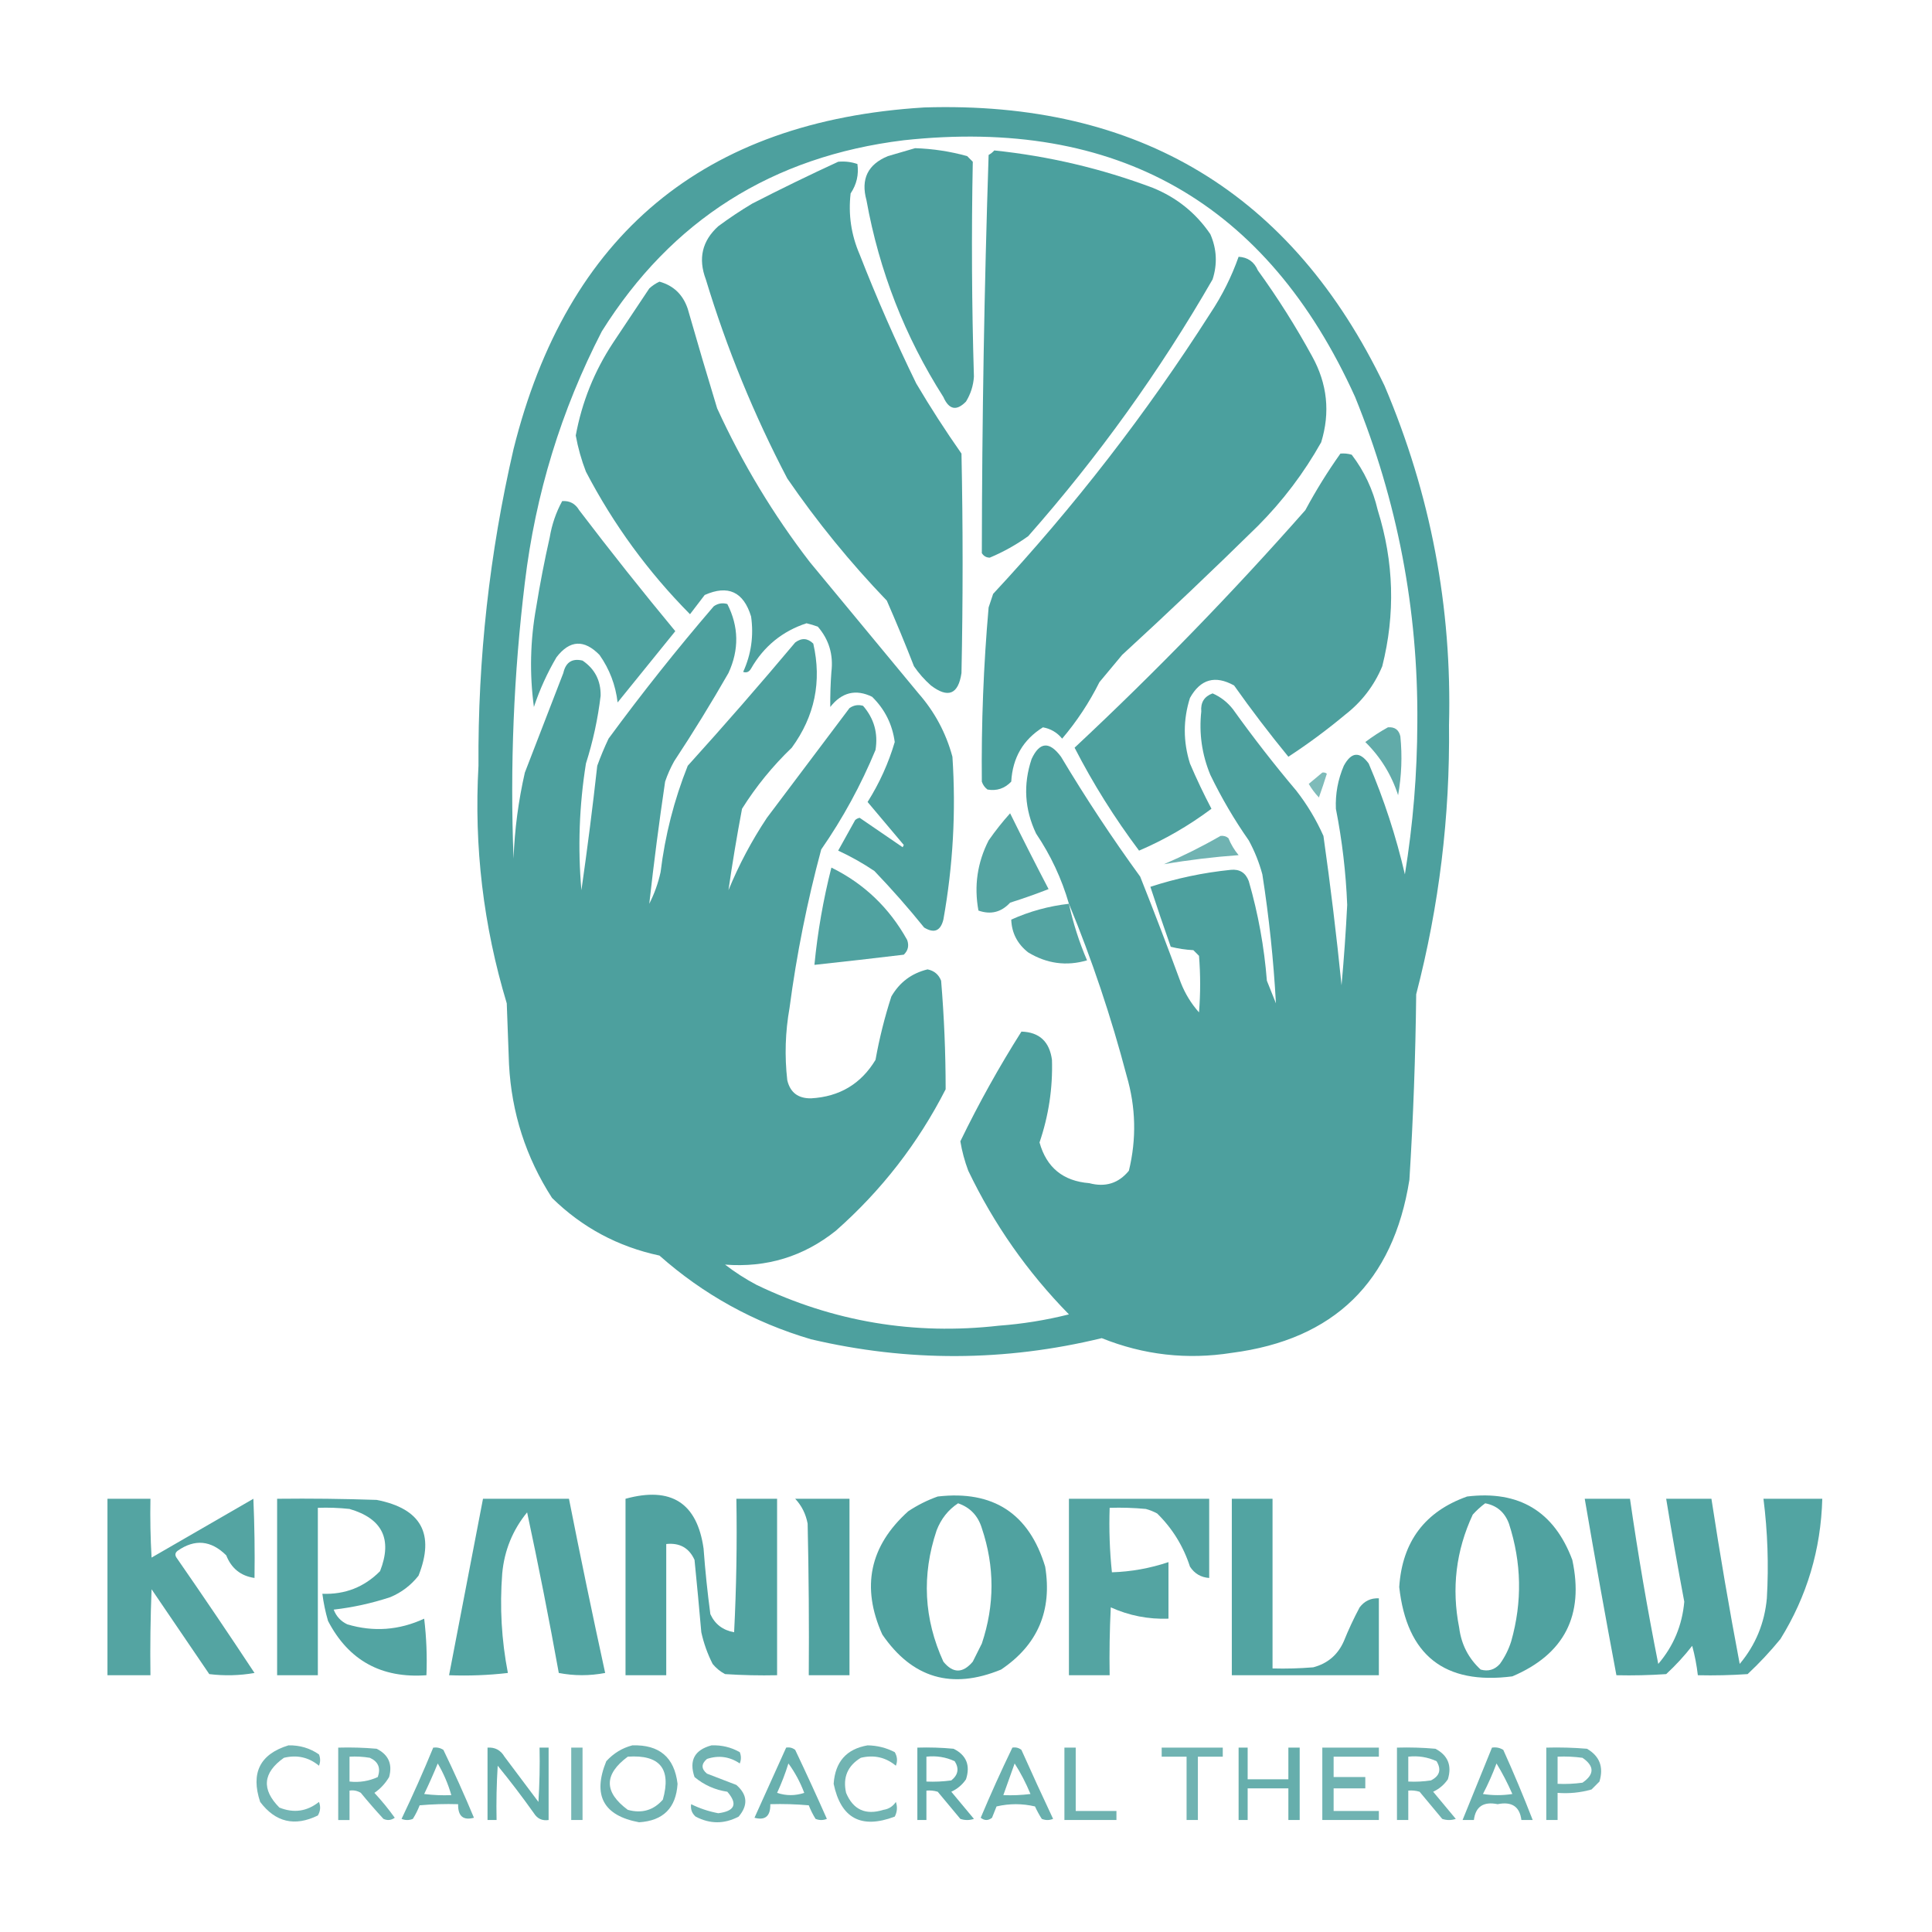 <svg version="1.2" xmlns="http://www.w3.org/2000/svg" viewBox="0 0 854 854" width="854" height="854">
	<style>
		.s0 { opacity: .97;fill: #489e9c } 
		.s1 { opacity: .98;fill: #489e9c } 
		.s2 { opacity: .96;fill: #489e9c } 
		.s3 { opacity: .86;fill: #489e9c } 
		.s4 { opacity: .7;fill: #489e9c } 
		.s5 { opacity: .93;fill: #489e9c } 
		.s6 { opacity: .78;fill: #489e9c } 
		.s7 { opacity: .95;fill: #489e9c } 
		.s8 { opacity: .94;fill: #489e9c } 
		.s9 { opacity: .76;fill: #489e9c } 
		.s10 { opacity: .77;fill: #489e9c } 
		.s11 { opacity: .81;fill: #489e9c } 
		.s12 { opacity: .84;fill: #489e9c } 
		.s13 { opacity: .75;fill: #489e9c } 
		.s14 { opacity: .82;fill: #489e9c } 
		.s15 { opacity: .85;fill: #489e9c } 
		.s16 { opacity: .79;fill: #489e9c } 
		.s17 { opacity: .83;fill: #489e9c } 
	</style>
	<g>
		<path fill-rule="evenodd" class="s0" d="m408.5 47.5q142.34-4.5 203.5 123 30.56 71.84 28.5 150 0.7 60.47-14.5 119-0.45 41.05-3 82-10.74 67.74-78.5 76.5-29.67 4.69-57.5-6.5-64.22 15.59-128.5 0.5-37.8-11.14-67-37-27.58-5.91-47.5-25.5-17.3-26.89-19-59-0.5-13.5-1-27-15.51-51.35-12.5-105-0.46-70.94 15.5-140 35.44-142.08 181.5-151zm49.5 321q-7.66-16.1-2-33 5.29-11.41 13-1 16.32 27.31 35 53 9.29 23.38 18 47 2.87 7.25 8 13 1-12.5 0-25-1.25-1.25-2.5-2.5-5.07-0.26-10-1.5-4.66-13.24-9-26.5 17.25-5.65 35.5-7.5 5.9-0.61 8 5 6.23 21.57 8 44 2 5 4 10-1.57-28.6-6-57-2.12-7.86-6-15-9.63-13.76-17-29-5.58-13.5-4-28-0.52-5.97 5-8 5.34 2.33 9 7 13.27 18.54 28 36 7.19 9.21 12 20 4.66 32.9 8 66 1.61-17.72 2.5-35.5-0.85-21.49-5-42.5-0.4-9.89 3.5-19 4.99-9.21 11-1 10.16 23.81 16 49 5.41-33.25 5.5-67 0.61-74.83-27.5-144-58.25-128.77-199.5-113.5-87.24 10.7-133.5 84.5-26.97 52.38-34 111-7.4 60.79-5 122 0.72-19.24 5-38 8.5-22 17-44 1.6-7.14 8.5-5.5 8.13 5.5 8 15.5-1.82 15.3-6.5 30-4.46 27.93-2 56 3.94-27.43 7-55 2.21-6.12 5-12 22.11-30.11 46.5-58.5 2.8-1.95 6-1 7.64 15 0.5 30.5-11.4 19.9-24 39-2.41 4.32-4 9-4 27-7 54 3.39-6.68 5-14 2.95-24.31 12-47 24.28-26.83 47.5-54.5 4.26-3.18 8 0.5 5.72 25.12-9.5 46-12.7 12.19-22 27-3.41 18.02-6 36 6.95-16.9 17-32 18.25-24.25 36.5-48.5 2.8-1.95 6-1 7.3 8.41 5.5 19.5-9.67 23.35-24 44-9.3 34.52-14 70-2.84 16.01-1 32 1.93 8.12 10.5 8 18.87-1.05 28.5-17 2.55-14.25 7-28 5.43-9.43 16-12 4.37 0.87 6 5 2 23.98 2 48-18.3 35.84-48.5 62.5-21.41 17.13-49 15 6.6 5.09 14 9 50.8 24.39 107 18 15.73-1.16 31-5-27.5-28.02-44.5-63.5-2.39-6.35-3.5-13 12.12-24.99 27-48.5 11.88 0.37 13.5 12.5 0.56 18.71-5.5 36.5 4.63 16.62 22 18 10.7 2.84 17.5-5.5 5.13-21.08-1-42-10.26-39.02-25.5-76-4.81-16.63-14.5-31z"/>
	</g>
	<g>
		<path fill-rule="evenodd" class="s0" d="m404.5 65.5q11.72 0.37 23 3.5 1.25 1.25 2.5 2.5-0.93 47.51 0.5 95-0.39 5.93-3.5 11-6.27 6.44-10-2-25.54-40.1-34-87-3.86-14.02 9.5-19.5 6.18-1.79 12-3.5z"/>
	</g>
	<g>
		<path fill-rule="evenodd" class="s1" d="m439.5 66.5q36.08 3.76 70 16.5 15.93 6.45 25.5 20.5 4.28 9.81 1 20-35.05 60.85-81.5 113.5-7.96 5.71-17 9.5-2.29-0.04-3.5-2 0.12-88.02 3-176 1.49-0.85 2.5-2z"/>
	</g>
	<g>
		<path fill-rule="evenodd" class="s1" d="m370.5 71.5q4.42-0.42 8.5 1 1 7.02-3 13-1.62 14.01 4 27 11.33 29 25 57 9.41 15.9 20 31 1 48.5 0 97-2.09 14.17-13.5 5.5-4.31-3.81-7.5-8.5-5.72-14.69-12-29-24.27-25.26-44-54-22.14-42.28-36-88-5.21-13.81 5.5-23.5 7.24-5.37 15-10 18.95-9.73 38-18.5z"/>
	</g>
	<g>
		<path fill-rule="evenodd" class="s1" d="m547.5 113.5q6.09 0.34 8.5 6 13.18 18.2 24 38 10.09 18.24 4 38-11.45 20.38-28 37-29.55 29.05-60 57-5 6-10 12-6.76 13.53-16.5 25-3.32-4.07-8.5-5-13.1 8.17-14 24-4.37 4.57-10.5 3.5-1.8-1.35-2.5-3.5-0.38-38.56 3-77 1-3 2-6 53.69-57.68 96-124 7.83-11.77 12.5-25z"/>
	</g>
	<g>
		<path fill-rule="evenodd" class="s0" d="m291.5 124.5q9.33 2.58 12.5 12 6.31 22.06 13 44 16.73 36.49 41 68 24 29 48 58 10.74 12.24 15 28 2.41 36.21-4 72-1.89 7.53-8.5 3.5-10.44-12.94-22-25-7.65-5.15-16-9 3.75-6.75 7.5-13.5 0.84-0.78 2-1 9.47 6.49 19 13 0.25-0.5 0.5-1-8-9.5-16-19 7.87-12.49 12-26.5-1.57-11.72-10-20-10.81-5.27-18.5 4.5-0.07-7.72 0.5-15.5 1.39-11.44-6-20-2.45-0.9-5-1.5-16.02 5.27-24.5 20-1.26 2.26-3.5 1.5 5.33-11.7 3.5-24.5-5.01-16.38-20.5-9.5-3.25 4.25-6.5 8.5-27.77-28.04-46-63-3.01-7.79-4.5-16 4.08-22.16 16.5-41 8-12 16-24 2.11-1.92 4.5-3z"/>
	</g>
	<g>
		<path fill-rule="evenodd" class="s0" d="m592.5 200.5q2.55-0.24 5 0.5 8.33 10.91 11.5 24.5 10.74 34.32 2 69-5.38 12.89-16.5 21.5-11.97 9.98-25 18.5-12.53-15.29-24-31.5-12.54-6.97-19.5 5.5-4.57 14.44 0 29 4.34 10.18 9.5 20-15.1 11.28-32 18.5-16.3-21.73-28.5-45.5 53.64-50.14 102-105 7.01-13.05 15.5-25z"/>
	</g>
	<g>
		<path fill-rule="evenodd" class="s2" d="m248.5 221.5q4.93-0.35 7.5 4 20.7 27.2 42.5 53.5-12.73 15.73-25.5 31.5-1.35-11.55-8-21-10.2-10.43-19 1-6.15 10.44-10 22-2.96-21.98 1-44 2.52-15.6 6-31 1.44-8.56 5.5-16z"/>
	</g>
	<g>
		<path fill-rule="evenodd" class="s3" d="m613.5 321.5q4.51-0.38 5.5 4 1.31 13.09-1 26-4.41-13.59-14.5-23.5 4.89-3.68 10-6.5z"/>
	</g>
	<g>
		<path fill-rule="evenodd" class="s4" d="m584.5 341.5q1.11-0.2 2 0.5-1.63 5.26-3.5 10.5-2.61-2.73-4.5-6 3.03-2.53 6-5z"/>
	</g>
	<g>
		<path fill-rule="evenodd" class="s5" d="m446.5 359.5q8.22 16.68 17 33.5-8.32 3.27-17 6-5.85 6.36-14 3.5-3-16.27 4.5-31 4.4-6.32 9.5-12z"/>
	</g>
	<g>
		<path fill-rule="evenodd" class="s6" d="m539.5 369.5q1.98-0.26 3.5 1 1.68 4.12 4.5 7.5-16.69 1.2-33 4 12.93-5.55 25-12.5z"/>
	</g>
	<g>
		<path fill-rule="evenodd" class="s7" d="m367.5 383.5q21.63 10.64 33.5 32 1.34 3.79-1.5 6.5-19.78 2.38-39.5 4.5 2.1-21.74 7.5-43z"/>
	</g>
	<g>
		<path fill-rule="evenodd" class="s5" d="m472.5 399.5q2.79 12.87 8 25-13.6 3.99-26-3.5-7.17-5.62-7.5-14.5 12.11-5.47 25.5-7z"/>
	</g>
	<g>
		<path fill-rule="evenodd" class="s7" d="m414.5 661.5q36.8-4.24 47.5 31 4.76 29.2-19.5 45.5-32.67 13.44-52.5-15.5-14.12-31.5 11.5-54.5 6.22-4.11 13-6.5zm-0.5 15q-9.94 29.65 3 58 6.38 7.85 13 0 2-4 4-8 8.55-25.56 0-51-2.52-8.27-10.5-11-6.53 4.3-9.5 12z"/>
	</g>
	<g>
		<path fill-rule="evenodd" class="s7" d="m648.5 661.5q34.43-4.17 46.5 28 7.94 36.87-26.5 51.5-44.98 5.79-50-39.5 1.98-30.04 30-40zm2.5 8q-11.15 23.94-6 50 1.4 11.04 9.5 18.5 5.02 1.4 8.5-2.5 3.29-4.58 5-10 7.4-26.17-1-52-2.78-7.54-10.5-9-2.91 2.15-5.5 5z"/>
	</g>
	<g>
		<path fill-rule="evenodd" class="s5" d="m47.5 662.5q9.5 0 19 0-0.25 13.01 0.5 26 22.5-13 45-26 0.75 17.49 0.5 35-9.07-1.3-12.5-10-10.09-9.98-21.5-2-1.62 1.29-0.5 3 17.54 25.29 34.5 51-9.96 1.74-20 0.5-12.75-18.75-25.5-37.5-0.75 18.99-0.5 38-9.5 0-19 0 0-39 0-78z"/>
	</g>
	<g>
		<path fill-rule="evenodd" class="s8" d="m122.5 662.5q22.01-0.25 44 0.5 29.49 5.75 18.5 33.5-5.04 6.39-12.5 9.5-12.21 4.03-25 5.5 1.71 4.46 6 6.5 17.4 5.19 34-2.5 1.5 12.46 1 25-29.88 2.19-43.5-24-1.73-5.91-2.5-12 15.03 0.57 25.5-10 8.3-21.15-13.5-27.5-6.98-0.75-14-0.5 0 37 0 74-9 0-18 0 0-39 0-78z"/>
	</g>
	<g>
		<path fill-rule="evenodd" class="s8" d="m213.5 662.5q19 0 38 0 7.62 38.58 16 77-10.33 1.96-20.5 0-6.43-35.66-14-71-9.59 11.74-11 27-1.73 22.21 2.5 44-12.96 1.5-26 1 7.5-39 15-78z"/>
	</g>
	<g>
		<path fill-rule="evenodd" class="s7" d="m276.5 662.5q30.2-8.31 34.5 22 1.07 14.58 3 29 3.04 6.67 10.5 8 1.5-29.49 1-59 9 0 18 0 0 39 0 78-11.51 0.25-23-0.5-3.19-1.68-5.5-4.5-3.39-6.68-5-14-1.4-16.02-3-32-3.61-7.93-12.5-7 0 29 0 58-9 0-18 0 0-39 0-78z"/>
	</g>
	<g>
		<path fill-rule="evenodd" class="s7" d="m351.5 662.5q12 0 24 0 0 39 0 78-9 0-18 0 0.25-33.51-0.5-67-1.2-6.41-5.5-11z"/>
	</g>
	<g>
		<path fill-rule="evenodd" class="s5" d="m472.5 662.5q31 0 62 0 0 17.5 0 35-5.46-0.36-8.5-5-4.41-13.59-14.5-23.5-2.38-1.29-5-2-7.98-0.75-16-0.5-0.48 14.37 1 28.5 12.77-0.4 25-4.5 0 12.5 0 25-13.38 0.48-25.5-5-0.75 14.99-0.5 30-9 0-18 0 0-39 0-78z"/>
	</g>
	<g>
		<path fill-rule="evenodd" class="s8" d="m544.5 662.5q9 0 18 0 0 37.5 0 75 9.01 0.25 18-0.5 9.51-2.51 13.5-11.5 3.09-7.68 7-15 3.21-4.23 8.5-4 0 17 0 34-32.5 0-65 0 0-39 0-78z"/>
	</g>
	<g>
		<path fill-rule="evenodd" class="s8" d="m700.5 662.5q10 0 20 0 5.28 36.65 12.5 73 10.11-11.81 11.5-27.5-4.29-22.71-8-45.5 10 0 20 0 5.6 36.6 12.5 73 10.5-12.52 12-29 1.28-22.08-1.5-44 13 0 26 0-0.9 33.62-18.5 62-6.7 8.2-14.5 15.5-10.99 0.75-22 0.5-0.76-6.58-2.5-13-5.2 6.7-11.5 12.5-10.99 0.75-22 0.5-7.32-38.94-14-78z"/>
	</g>
	<g>
		<path fill-rule="evenodd" class="s9" d="m127.5 771.5q7.49-0.16 13.5 4 1 2.5 0 5-6.78-5.61-15.5-3.5-13.99 9.93-2 22 9.54 3.83 17.5-2.5 1.21 3.12-0.5 6-15.33 7.49-25.5-6-6.38-19.2 12.5-25z"/>
	</g>
	<g>
		<path fill-rule="evenodd" class="s6" d="m279.5 771.5q17.91-0.58 20 17-0.99 15.99-17 17-23.71-4.41-14.5-27 4.84-5.28 11.5-7zm-2 28.5q9.29 2.57 15.5-4.5 5.77-20.46-15.5-19-15.88 11.76 0 23.5z"/>
	</g>
	<g>
		<path fill-rule="evenodd" class="s6" d="m314.5 771.5q6.71-0.26 12.5 3 1 2.5 0 5-6.73-4.56-14.5-2-3.87 3.32 0 6.5 6.5 2.5 13 5 7.39 6.45 1 14-9.5 4.99-19 0-2.48-2.17-2-5.5 5.63 2.8 12 4 11.02-1.4 4-9.5-8.24-1.24-14.5-6.5-3.75-10.98 7.5-14z"/>
	</g>
	<g>
		<path fill-rule="evenodd" class="s10" d="m383.5 771.5q6.35 0.09 12 3 1.71 2.88 0.5 6-6.78-5.61-15.5-3.5-8.8 5.35-6.5 15.5 4.68 11.2 16.5 7.5 3.52-0.52 5.5-3.5 1.14 3.41-0.5 6.5-22.22 8.39-27-14.5 0.99-14.58 15-17z"/>
	</g>
	<g>
		<path fill-rule="evenodd" class="s6" d="m149.5 772.5q8.51-0.25 17 0.5 7.85 3.95 5.5 12.5-2.51 4.26-6.5 7 4.86 5.22 9 11-2.36 1.7-5 0.5-5.18-5.61-10-11.5-2.32-1.43-5-1 0 6.5 0 13-2.5 0-5 0 0-16 0-32zm5 15q6.62 0.72 12.5-2 2.07-5.97-3.5-8.5-4.47-0.75-9-0.5 0 5.5 0 11z"/>
	</g>
	<g>
		<path fill-rule="evenodd" class="s11" d="m191.5 772.5q2.47-0.32 4.5 1 7.16 14.82 13.5 30-7.15 1.92-7-6-8.51-0.25-17 0.5-1.21 3.13-3 6-2.5 1.01-5 0 7.44-15.57 14-31.5zm-4 20.5q5.98 0.75 12 0.5-2.15-7.47-6-14-2.79 6.82-6 13.5z"/>
	</g>
	<g>
		<path fill-rule="evenodd" class="s12" d="m215.5 772.5q4.93-0.35 7.5 4 7.5 10 15 20 0.75-11.99 0.5-24 2 0 4 0 0 16 0 32-4.24 0.63-6.5-3-7.64-10.77-16-21-0.75 11.99-0.5 24-2 0-4 0 0-16 0-32z"/>
	</g>
	<g>
		<path fill-rule="evenodd" class="s13" d="m252.5 772.5q2.5 0 5 0 0 16 0 32-2.5 0-5 0 0-16 0-32z"/>
	</g>
	<g>
		<path fill-rule="evenodd" class="s14" d="m347.5 772.5q2.22-0.39 4 1 7.22 15.18 14 30.5-2.5 1.01-5 0-1.79-2.87-3-6-8.49-0.75-17-0.5 0.15 7.92-7 6 7.01-15.55 14-31zm-4 20q6 1.99 12 0-2.68-7.12-7-13-2.05 6.62-5 13z"/>
	</g>
	<g>
		<path fill-rule="evenodd" class="s15" d="m405.5 772.5q8.02-0.25 16 0.5 8.5 4.23 5.5 13.5-2.43 3.61-6.5 5.5 5 6 10 12-3 1.01-6 0-5-6-10-12-2.45-0.74-5-0.5 0 6.5 0 13-2 0-4 0 0-16 0-32zm4 15q5.52 0.25 11-0.5 4.57-3.67 1.5-8.5-5.88-2.72-12.5-2 0 5.5 0 11z"/>
	</g>
	<g>
		<path fill-rule="evenodd" class="s14" d="m447.5 772.5q2.22-0.39 4 1 6.86 15.34 14 30.5-2.5 1.01-5 0-1.69-2.63-3-5.5-8.5-1.99-17 0-1 2.5-2 5-2.5 1.99-5 0 6.61-15.72 14-31zm-4 21q6.02 0.25 12-0.5-2.97-7.2-7-13.5-2.51 7.01-5 14z"/>
	</g>
	<g>
		<path fill-rule="evenodd" class="s16" d="m470.5 772.5q2.5 0 5 0 0 14 0 28 9 0 18 0 0 2 0 4-11.5 0-23 0 0-16 0-32z"/>
	</g>
	<g>
		<path fill-rule="evenodd" class="s6" d="m513.5 772.5q13.5 0 27 0 0 2 0 4-5.5 0-11 0 0 14 0 28-2.5 0-5 0 0-14 0-28-5.5 0-11 0 0-2 0-4z"/>
	</g>
	<g>
		<path fill-rule="evenodd" class="s17" d="m547.5 772.5q2 0 4 0 0 7 0 14 9 0 18 0 0-7 0-14 2.5 0 5 0 0 16 0 32-2.5 0-5 0 0-7 0-14-9 0-18 0 0 7 0 14-2 0-4 0 0-16 0-32z"/>
	</g>
	<g>
		<path fill-rule="evenodd" class="s6" d="m584.5 772.5q12.5 0 25 0 0 2 0 4-10 0-20 0 0 4.5 0 9 7 0 14 0 0 2.5 0 5-7 0-14 0 0 5 0 10 10 0 20 0 0 2 0 4-12.5 0-25 0 0-16 0-32z"/>
	</g>
	<g>
		<path fill-rule="evenodd" class="s16" d="m617.5 772.5q8.51-0.25 17 0.5 8.29 4.38 5.5 13.5-2.49 3.63-6.5 5.5 5 6 10 12-3 1.01-6 0-5-6-10-12-2.45-0.74-5-0.5 0 6.5 0 13-2.5 0-5 0 0-16 0-32zm5 15q5.02 0.25 10-0.5 5.84-2.93 2.5-8.5-5.88-2.72-12.5-2 0 5.5 0 11z"/>
	</g>
	<g>
		<path fill-rule="evenodd" class="s11" d="m659.5 772.5q2.68-0.43 5 1 6.94 15.37 13 31-2.5 0-5 0-1.1-8.91-10.5-7-9.4-1.91-10.5 7-2.5 0-5 0 6.5-16 13-32zm-4 20.5q6.5 1.01 13 0-3.09-7.08-7-13.5-2.56 6.93-6 13.5z"/>
	</g>
	<g>
		<path fill-rule="evenodd" class="s6" d="m683.5 772.5q9.01-0.25 18 0.5 8.41 4.92 5.5 14.5-1.75 1.75-3.5 3.5-7.31 2.09-15 1.5 0 6 0 12-2.5 0-5 0 0-16 0-32zm5 16q5.52 0.25 11-0.5 8-5.5 0-11-5.48-0.75-11-0.5 0 6 0 12z"/>
	</g>
</svg>